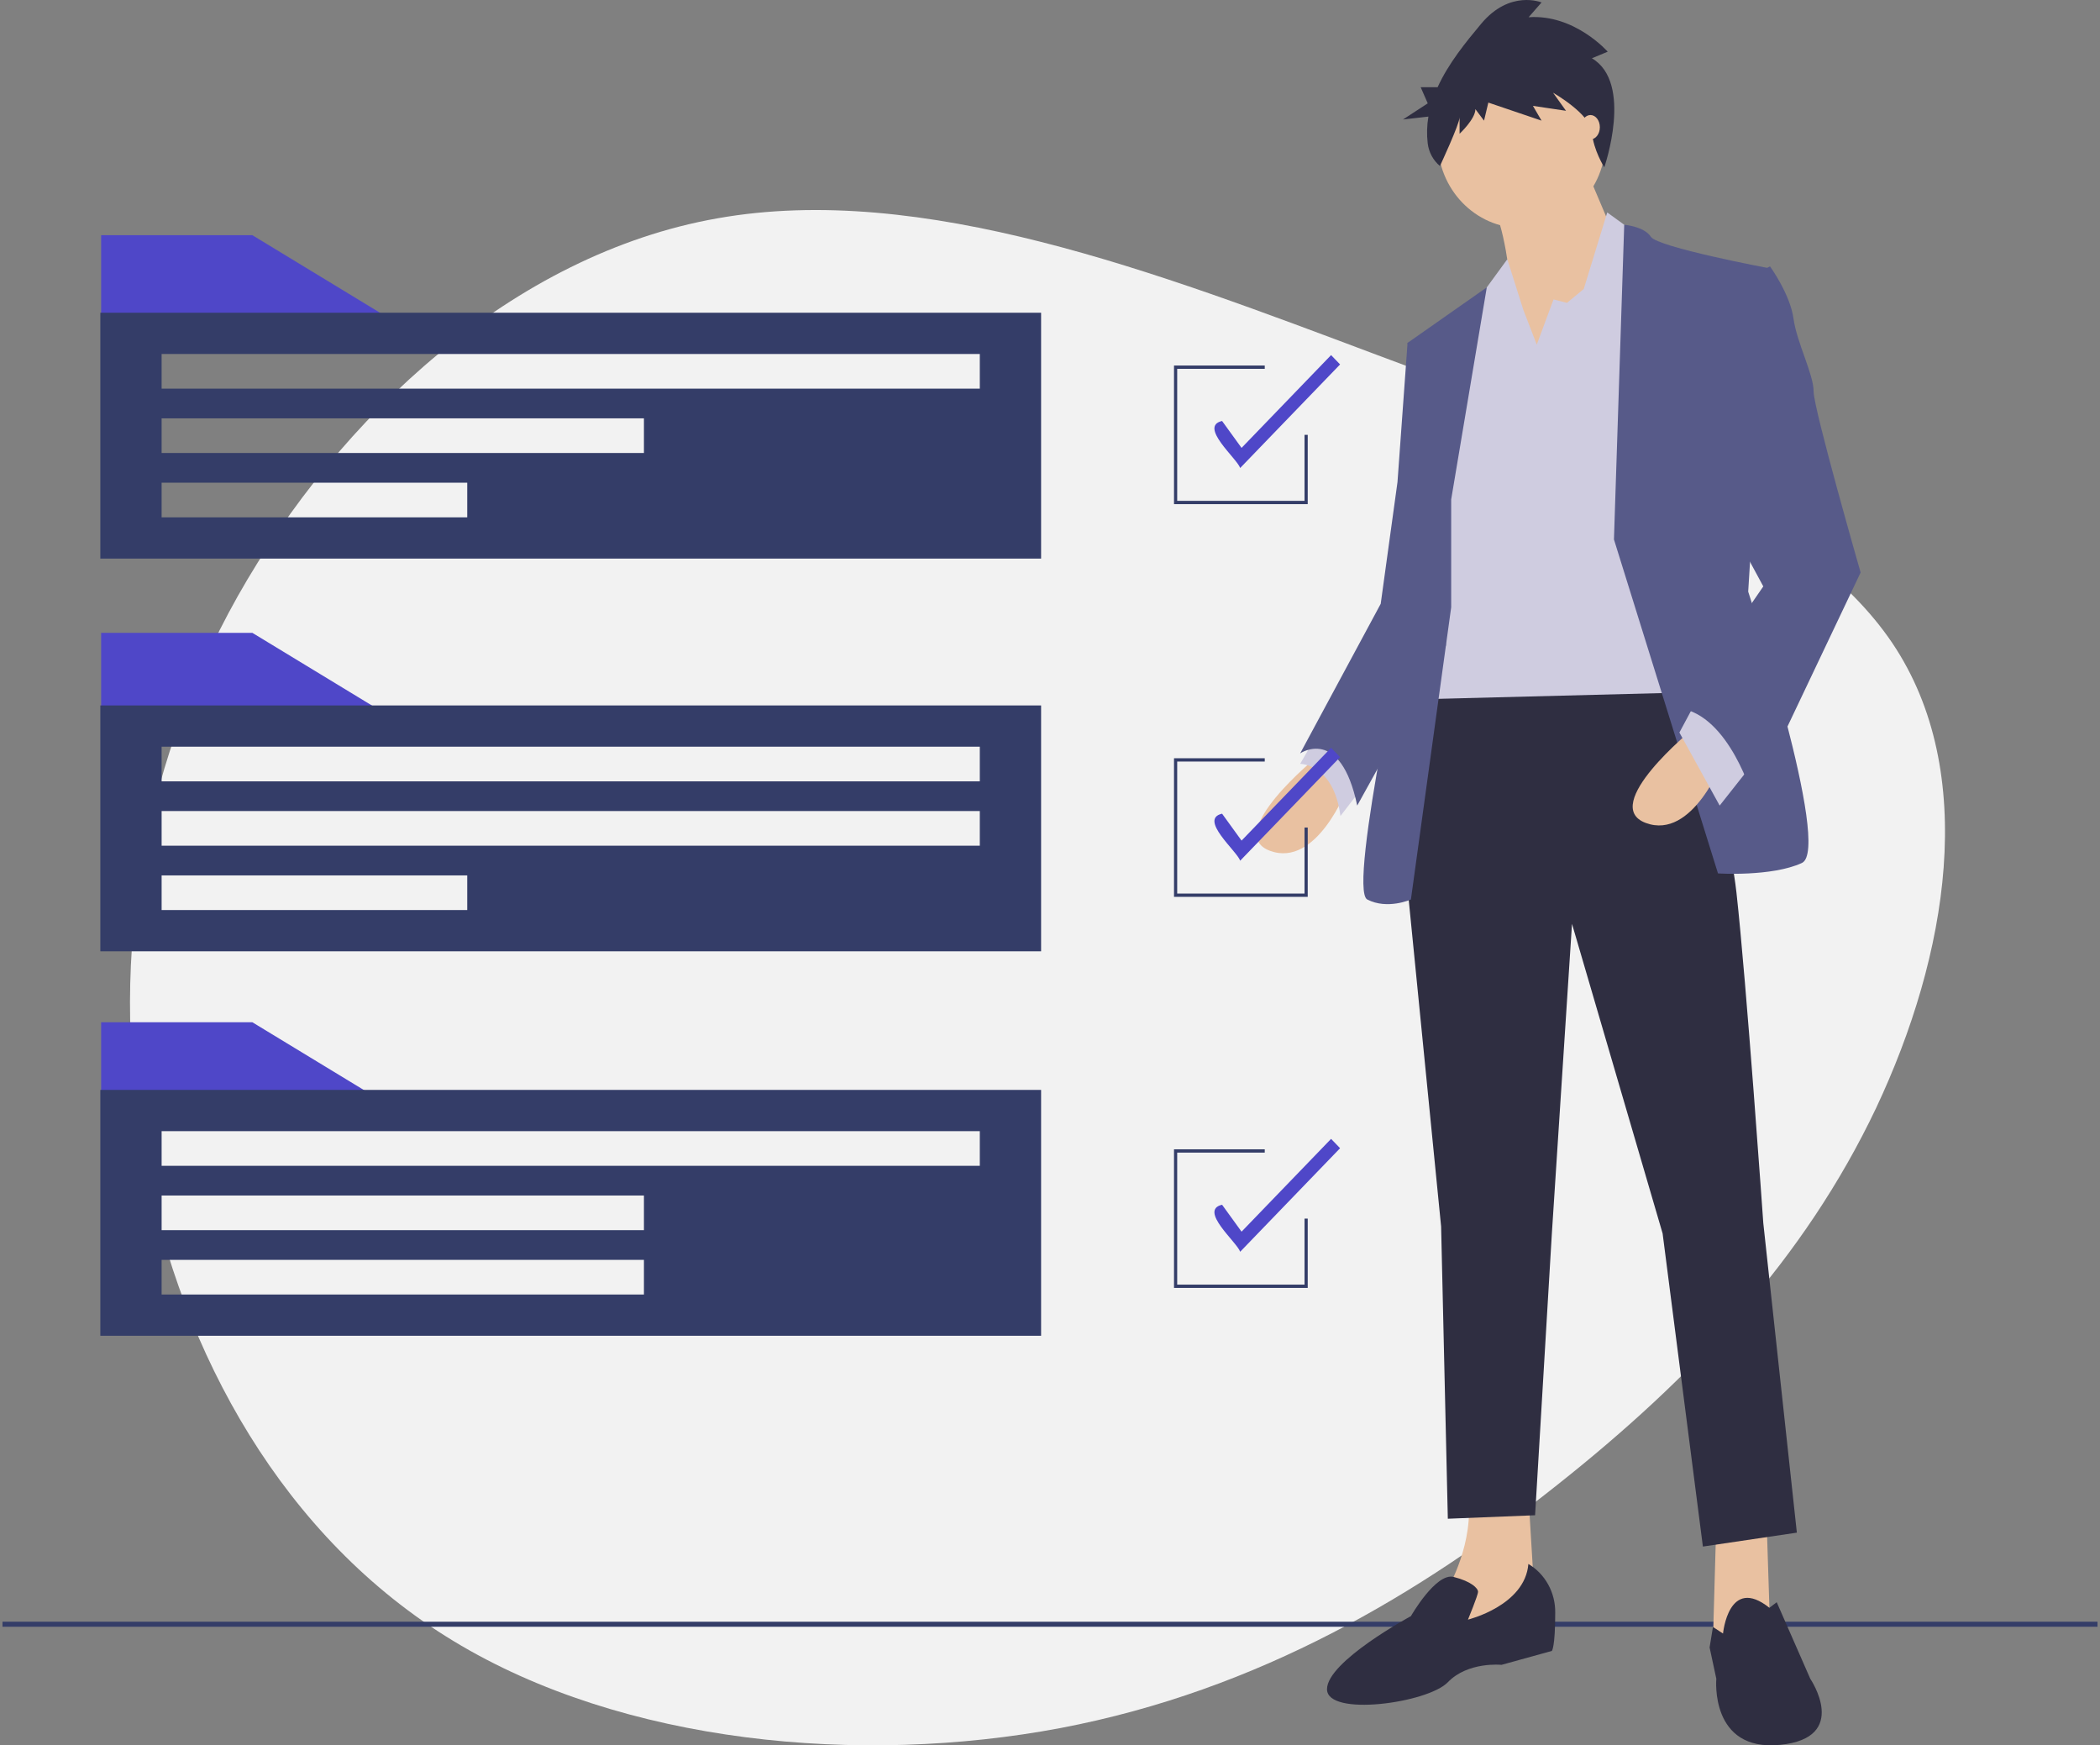 <svg width="420" height="349" viewBox="0 0 420 349" fill="none" xmlns="http://www.w3.org/2000/svg">
<rect x="0" y="0" width="420" height="349" fill="#808080" stroke="none"/>
<g clip-path="url(#clip0_430_190)">
<path d="M311.347 297.008C338.599 275.439 360.881 251.759 375.228 221.549C389.495 191.273 395.907 154.467 378.434 128.544C360.881 102.556 319.523 87.451 275.36 70.96C231.276 54.404 184.388 36.397 143.511 43.653C102.634 50.842 67.848 83.295 47.57 119.178C27.372 155.127 21.761 194.505 29.055 232.631C36.429 270.756 56.707 307.562 90.691 328.142C124.595 348.722 172.125 353.075 212.04 345.556C251.955 337.97 284.176 318.578 311.347 297.008Z" fill="#F2F2F2"/>
<path d="M419.5 324.285H0.5V325.295H419.5V324.285Z" fill="#343D68"/>
<path d="M263.389 151.347C263.389 151.347 244.595 166.651 253.992 170.129C263.389 173.607 269.43 157.608 269.43 157.608L263.389 151.347Z" fill="#E9C1A1"/>
<path d="M264.06 145.782L260.033 152.738C260.033 152.738 266.745 152.738 268.087 163.173L273.457 156.217L264.06 145.782Z" fill="#CFCCE0"/>
<path d="M353.331 304.386L354.002 325.255L345.947 330.124L342.592 328.038L343.263 304.386H353.331Z" fill="#E9C1A1"/>
<path d="M305.675 298.821L307.017 321.081L288.223 329.429L289.566 317.603C289.566 317.603 294.935 308.56 293.593 298.821H305.675Z" fill="#E9C1A1"/>
<path d="M334.537 131.174C334.537 131.174 345.276 160.39 347.29 178.477C349.303 196.563 352.659 244.562 352.659 244.562L359.372 306.473L340.578 309.256L332.523 246.649L314.401 184.738L310.373 246.649L307.017 302.995L289.566 303.691L288.223 245.257L280.84 170.825L284.867 135.348L334.537 131.174Z" fill="#2F2E41"/>
<path d="M344.605 326.646C344.605 326.646 345.706 314.963 353.881 321.5L355.344 320.386L362.056 335.69C362.056 335.69 370.111 347.515 356.016 348.907C341.92 350.298 343.263 335.69 343.263 335.69L341.92 329.429L342.591 325.329L344.605 326.646Z" fill="#2F2E41"/>
<path d="M305.675 312.734C307.327 313.713 308.696 315.132 309.64 316.845C310.585 318.557 311.069 320.5 311.045 322.472C311.045 329.429 310.373 330.124 310.373 330.124L300.305 332.907C300.305 332.907 293.593 332.211 289.566 336.385C285.539 340.559 265.402 343.341 265.402 337.776C265.402 332.211 282.183 323.168 282.183 323.168C282.183 323.168 287.166 314.446 290.715 315.329C294.264 316.212 295.607 317.603 295.607 318.299C295.607 318.994 293.593 323.864 293.593 323.864C293.593 323.864 305.004 321.081 305.675 312.734Z" fill="#2F2E41"/>
<path d="M304.332 45.611C313.6 45.611 321.113 37.825 321.113 28.22C321.113 18.616 313.6 10.829 304.332 10.829C295.065 10.829 287.552 18.616 287.552 28.22C287.552 37.825 295.065 45.611 304.332 45.611Z" fill="#E9C1A1"/>
<path d="M316.75 32.742L324.133 50.133L303.997 80.045C303.997 80.045 302.654 47.35 298.627 41.785C294.6 36.22 316.75 32.742 316.75 32.742Z" fill="#E9C1A1"/>
<path d="M307.353 68.915L310.709 59.872L313.394 60.567L316.75 57.785L321.448 42.481L328.16 47.35L336.886 138.478L282.518 139.869L289.902 76.567L296.614 58.48L301.459 51.842L304.668 61.959L307.353 68.915Z" fill="#CFCCE0"/>
<path d="M322.791 107.87L324.844 44.945C324.844 44.945 328.831 45.263 330.174 47.35C331.516 49.437 353.666 53.611 353.666 53.611L349.639 118.305C349.639 118.305 366.419 169.781 360.378 172.564C354.337 175.347 343.598 174.651 343.598 174.651L322.791 107.87Z" fill="#575A89"/>
<path d="M290.237 99.87L297.358 57.461L281.511 68.567L285.539 99.175L282.183 120.044C282.183 120.044 269.43 177.781 273.457 179.868C277.484 181.955 282.183 179.868 282.183 179.868L290.237 121.435V99.87Z" fill="#575A89"/>
<path d="M286.21 67.176L281.511 68.567L279.498 96.392L276.142 120.739L260.033 150.652C260.033 150.652 268.087 145.086 271.443 161.086L289.184 129.075L286.21 67.176Z" fill="#575A89"/>
<path d="M338.564 145.782C338.564 145.782 319.77 161.086 329.167 164.564C338.564 168.042 344.605 152.043 344.605 152.043L338.564 145.782Z" fill="#E9C1A1"/>
<path d="M349.975 153.434L343.934 161.086L335.879 146.478L339.235 140.217L349.975 153.434Z" fill="#CFCCE0"/>
<path d="M348.632 56.046L354.002 53.263C354.002 53.263 358.029 58.828 358.7 63.698C359.371 68.567 362.727 74.828 362.727 78.306C362.727 81.784 372.124 114.479 372.124 114.479L350.646 159.695C350.646 159.695 345.947 143 335.879 141.608L352.659 117.261L343.262 99.87L348.632 56.046Z" fill="#575A89"/>
<path d="M318.38 11.651L321.544 10.338C321.544 10.338 314.928 2.789 305.723 3.445L308.312 0.491C308.312 0.491 301.983 -2.135 296.23 4.758C293.206 8.381 289.706 12.64 287.525 17.438H284.136L285.55 20.666L280.6 23.893L285.681 23.313C285.378 25.081 285.332 26.885 285.543 28.667C285.761 30.449 286.639 32.074 287.991 33.198V33.198C287.991 33.198 291.915 24.78 291.915 23.467V26.749C291.915 26.749 295.079 23.795 295.079 21.826L296.805 24.123L297.668 20.513L308.312 24.123L306.586 21.169L313.202 22.154L310.613 18.543C310.613 18.543 318.092 22.81 318.38 26.421C318.668 30.031 320.857 33.452 320.857 33.452C320.857 33.452 326.722 16.574 318.38 11.651Z" fill="#2F2E41"/>
<path d="M318.092 27.872C319.13 27.872 319.972 26.782 319.972 25.438C319.972 24.093 319.13 23.003 318.092 23.003C317.054 23.003 316.213 24.093 316.213 25.438C316.213 26.782 317.054 27.872 318.092 27.872Z" fill="#E9C1A1"/>
<path d="M78.168 143.373H20.226V126.546H50.471L78.168 143.373Z" fill="#4F47C8"/>
<path d="M20.067 141.064V190.226H208.219V141.064H20.067ZM93.45 181.977H32.324V175.048H93.45V181.977ZM195.962 169.109H32.324V162.18H195.962V169.109ZM195.962 156.241H32.324V149.312H195.962V156.241Z" fill="#343D68"/>
<path d="M78.168 63.856H20.226V47.029H50.471L78.168 63.856Z" fill="#4F47C8"/>
<path d="M20.067 62.536V111.698H208.219V62.536H20.067ZM93.45 103.45H32.324V96.521H93.45V103.45ZM128.788 90.582H32.324V83.653H128.788L128.788 90.582ZM195.962 77.714H32.324V70.785H195.962V77.714Z" fill="#343D68"/>
<path d="M78.168 221.241H20.226V204.414H50.471L78.168 221.241Z" fill="#4F47C8"/>
<path d="M20.067 217.941V267.104H208.219V217.941H20.067ZM128.788 258.855H32.324V251.926H128.788V258.855ZM128.788 245.987H32.324V239.058H128.788V245.987ZM195.962 233.119H32.324V226.19H195.962V233.119Z" fill="#343D68"/>
<path d="M261.545 100.81H234.802V73.095H252.949V73.754H235.439V100.151H260.908V86.953H261.545V100.81Z" fill="#343D68"/>
<path d="M248.036 93.581C247.418 91.69 239.668 85.261 244.417 84.181L248.312 89.562L266.216 71.007L268.017 72.873L248.036 93.581Z" fill="#4F47C8"/>
<path d="M261.545 179.338H234.802V151.622H252.949V152.282H235.439V178.678H260.908V165.48H261.545V179.338Z" fill="#343D68"/>
<path d="M248.036 172.108C247.418 170.217 239.668 163.789 244.417 162.708L248.312 168.09L266.216 149.534L268.017 151.4L248.036 172.108Z" fill="#4F47C8"/>
<path d="M261.545 257.535H234.802V229.82H252.949V230.479H235.439V256.875H260.908V243.677H261.545V257.535Z" fill="#343D68"/>
<path d="M248.036 250.306C247.418 248.415 239.668 241.986 244.417 240.906L248.312 246.287L266.216 227.732L268.017 229.598L248.036 250.306Z" fill="#4F47C8"/>
</g>
<defs>
<clipPath id="clip0_430_190">
<rect width="419" height="349" fill="white" transform="translate(0.5)"/>
</clipPath>
</defs>
</svg>
